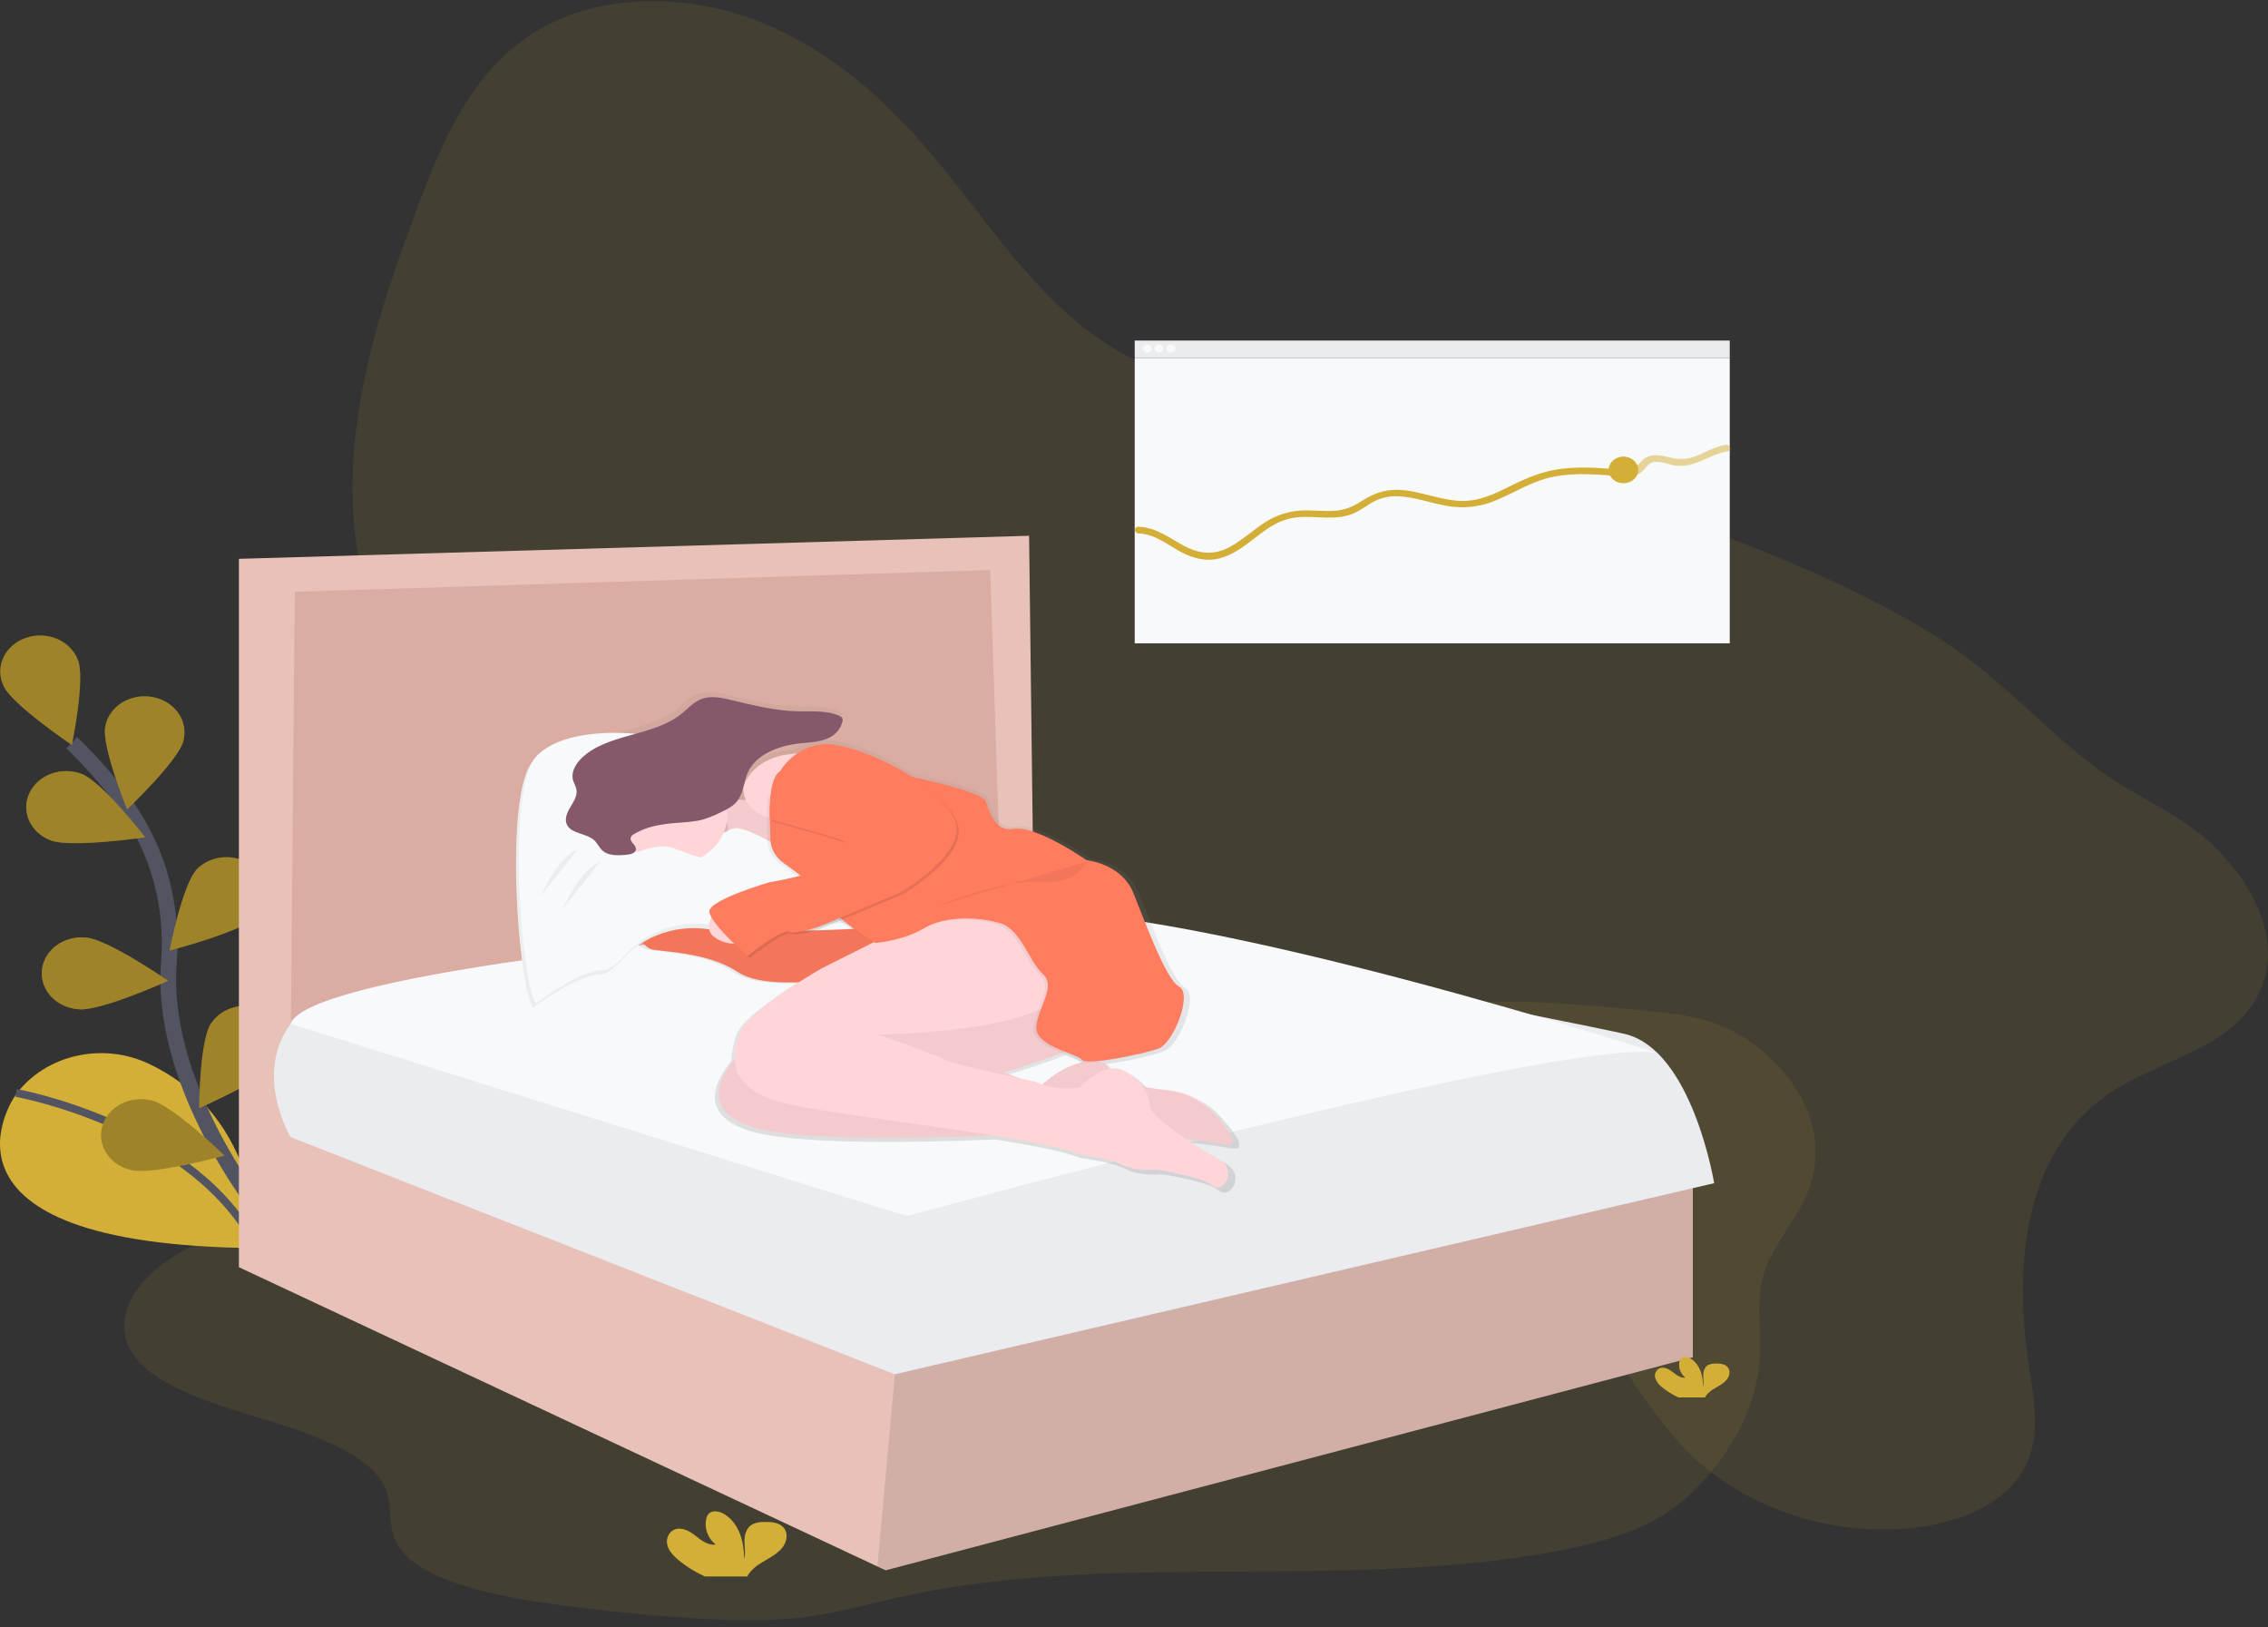 <?xml version="1.0" encoding="UTF-8" standalone="no"?><svg width='290' height='208' viewBox='0 0 290 208' fill='none' xmlns='http://www.w3.org/2000/svg'>
<rect x="0" y="0" width="290" height="208" fill="#333333" stroke="none"/>
<path opacity='0.1' d='M269.833 139.675C258.499 147.281 257.522 162.219 259.47 174.854C260.123 179.083 260.943 183.59 258.965 187.467C256.546 192.209 250.544 194.637 244.808 195.298C234.354 196.502 223.36 192.908 216.184 185.936C209.982 179.911 206.69 171.782 200.302 165.918C189.604 156.105 172.687 154.666 157.51 155.897C146.771 156.767 134.825 158.394 126.154 152.605C120.053 148.529 117.102 141.53 116.388 134.707C116.048 131.413 116.114 127.956 114.468 125.006C113.483 123.252 111.947 121.8 110.318 120.494C95.44 108.575 72.483 107.364 58.353 94.729C48.81 86.194 44.86 73.542 45.077 61.415C45.294 49.288 49.243 37.483 53.58 25.988C56.655 17.827 60.356 9.215 68.157 4.25C76.389 -0.999 87.811 -0.908 97.061 2.749C106.31 6.406 113.667 13.139 119.727 20.433C127.3 29.55 133.675 40.154 144.647 45.785C152.133 49.632 160.875 50.675 169.267 52.357C183.292 55.164 196.752 59.876 210.092 64.695C222.863 69.306 235.687 74.08 247.082 81.046C255.147 85.969 260.775 92.69 268.124 98.23C272.913 101.839 278.69 103.928 283.002 108.085C288.313 113.206 292.304 120.826 288.489 127.657C284.868 134.145 275.846 135.637 269.833 139.675Z' fill='#D4AF37'/>
<path d='M221.176 43.533H145.092V45.75H221.176V43.533Z' fill='#EBECF0'/>
<path d='M221.176 45.75H145.092V82.24H221.176V45.75Z' fill='#F8F9FA'/>
<path opacity='0.5' d='M220.666 56.869C219.492 57.06 218.472 57.587 217.43 58.066C216.058 58.695 214.98 58.853 213.474 58.465C212.536 58.217 211.477 58.004 210.564 58.442C209.412 58.995 209.28 60.471 207.598 60.005C207.017 59.844 206.775 60.667 207.349 60.828C207.838 60.973 208.363 60.984 208.859 60.861C209.355 60.737 209.799 60.483 210.136 60.132C210.646 59.589 210.86 59.059 211.782 59.039C212.498 59.024 213.172 59.287 213.855 59.446C216.568 60.045 218.403 58.1 220.916 57.692C221.514 57.593 221.259 56.772 220.666 56.869Z' fill='#D4AF37'/>
<path d='M207.543 60.085C204.948 59.837 202.332 59.612 199.726 59.916C197.367 60.194 195.337 61.036 193.266 62.064C191.195 63.092 189.176 64.118 186.787 64.031C184.397 63.945 182.23 63.04 179.929 62.711C177.715 62.404 175.973 62.85 174.168 64.014C173.107 64.698 172.076 65.193 170.751 65.292C169.582 65.379 168.408 65.258 167.237 65.245C165.255 65.19 163.309 65.737 161.712 66.799C160.19 67.79 158.876 69.028 157.271 69.908C155.217 71.035 153.272 70.817 151.272 69.71C149.464 68.719 147.805 67.423 145.588 67.336C144.982 67.311 144.982 68.166 145.588 68.189C147.684 68.27 149.294 69.648 151.014 70.567C152.542 71.382 154.24 71.833 155.993 71.367C159.529 70.426 161.501 66.952 165.149 66.239C167.536 65.773 170.037 66.558 172.399 65.872C173.436 65.572 174.259 64.973 175.142 64.425C176.087 63.798 177.224 63.452 178.396 63.434C180.727 63.434 182.935 64.344 185.207 64.705C187.288 65.04 189.433 64.771 191.335 63.937C193.751 62.934 195.907 61.497 198.543 60.964C201.498 60.36 204.578 60.657 207.56 60.934C208.155 60.994 208.15 60.142 207.543 60.085Z' fill='#D4AF37'/>
<path d='M207.584 61.777C208.627 61.777 209.472 61.014 209.472 60.072C209.472 59.131 208.627 58.368 207.584 58.368C206.542 58.368 205.697 59.131 205.697 60.072C205.697 61.014 206.542 61.777 207.584 61.777Z' fill='#D4AF37'/>
<path d='M146.708 45.066C147.02 45.066 147.273 44.838 147.273 44.556C147.273 44.274 147.02 44.046 146.708 44.046C146.396 44.046 146.143 44.274 146.143 44.556C146.143 44.838 146.396 45.066 146.708 45.066Z' fill='#F8F9FA'/>
<path d='M148.216 45.066C148.529 45.066 148.782 44.838 148.782 44.556C148.782 44.274 148.529 44.046 148.216 44.046C147.904 44.046 147.651 44.274 147.651 44.556C147.651 44.838 147.904 45.066 148.216 45.066Z' fill='#F8F9FA'/>
<path d='M149.728 45.066C150.04 45.066 150.293 44.838 150.293 44.556C150.293 44.274 150.04 44.046 149.728 44.046C149.416 44.046 149.163 44.274 149.163 44.556C149.163 44.838 149.416 45.066 149.728 45.066Z' fill='#F8F9FA'/>
<path d='M1.953 140.037C1.953 140.037 -11.644 159.222 32.931 159.552C32.931 159.552 33.586 142.859 19.015 135.981C16.182 134.638 12.901 134.28 9.795 134.975C6.689 135.67 3.973 137.369 2.162 139.752L1.953 140.037Z' fill='#D4AF37'/>
<path d='M2.055 139.715C2.055 139.715 24.885 143.778 32.931 159.551' stroke='#535461' stroke-miterlimit='10'/>
<path d='M34.922 156.97C34.922 156.97 20.263 139.861 21.602 122.994C22.15 115.916 20.309 108.846 16.058 102.875C14.035 100.048 11.729 97.394 9.17 94.947' stroke='#535461' stroke-width='2' stroke-miterlimit='10'/>
<path d='M9.942 84.317C10.965 86.685 9.185 95.23 9.185 95.23C9.185 95.23 1.469 90.03 0.446 87.661C0.176 87.093 0.035 86.482 0.032 85.865C0.029 85.247 0.164 84.635 0.428 84.065C0.693 83.495 1.081 82.979 1.571 82.548C2.061 82.116 2.642 81.778 3.279 81.554C3.916 81.329 4.597 81.223 5.281 81.241C5.965 81.259 6.637 81.401 7.259 81.659C7.881 81.917 8.439 82.285 8.9 82.742C9.361 83.198 9.715 83.734 9.942 84.317Z' fill='#D4AF37'/>
<path d='M23.462 94.667C22.897 97.16 16.258 103.457 16.258 103.457C16.258 103.457 12.906 95.306 13.471 92.804C13.591 92.199 13.844 91.622 14.215 91.107C14.586 90.592 15.067 90.149 15.63 89.804C16.194 89.46 16.828 89.22 17.495 89.1C18.162 88.98 18.849 88.982 19.516 89.105C20.182 89.229 20.814 89.472 21.376 89.819C21.937 90.167 22.415 90.612 22.782 91.129C23.15 91.647 23.399 92.225 23.515 92.83C23.631 93.436 23.612 94.056 23.459 94.655L23.462 94.667Z' fill='#D4AF37'/>
<path d='M32.81 117.212C30.928 119.105 21.682 121.515 21.682 121.515C21.682 121.515 23.344 112.951 25.223 111.058C26.132 110.168 27.392 109.638 28.732 109.581C30.07 109.524 31.381 109.946 32.378 110.755C33.375 111.564 33.98 112.695 34.061 113.903C34.142 115.112 33.692 116.3 32.81 117.212Z' fill='#D4AF37'/>
<path d='M35.63 135.711C34.129 137.864 25.464 141.657 25.464 141.657C25.464 141.657 25.5 132.964 27 130.811C27.349 130.286 27.812 129.829 28.359 129.467C28.907 129.105 29.529 128.845 30.189 128.703C30.849 128.561 31.533 128.54 32.203 128.64C32.872 128.74 33.513 128.959 34.087 129.286C34.661 129.612 35.157 130.039 35.547 130.54C35.936 131.042 36.211 131.609 36.354 132.208C36.498 132.807 36.508 133.426 36.383 134.028C36.259 134.63 36.003 135.204 35.63 135.716V135.711Z' fill='#D4AF37'/>
<path d='M6.477 107.431C9.072 108.422 18.576 107.04 18.576 107.04C18.576 107.04 13.041 99.924 10.446 98.933C9.828 98.698 9.165 98.575 8.495 98.571C7.824 98.567 7.159 98.682 6.538 98.91C5.917 99.139 5.352 99.475 4.875 99.9C4.397 100.326 4.018 100.832 3.757 101.39C3.496 101.948 3.36 102.547 3.356 103.152C3.351 103.758 3.479 104.358 3.732 104.919C3.984 105.48 4.356 105.991 4.827 106.422C5.299 106.853 5.859 107.196 6.477 107.431Z' fill='#D4AF37'/>
<path d='M10.086 129.027C12.89 129.275 21.5 125.383 21.5 125.383C21.5 125.383 13.855 120.101 11.052 119.858C10.376 119.784 9.69 119.832 9.036 120.001C8.381 120.17 7.77 120.455 7.239 120.841C6.709 121.226 6.269 121.704 5.946 122.245C5.623 122.787 5.423 123.381 5.359 123.993C5.294 124.606 5.366 125.223 5.57 125.81C5.775 126.397 6.107 126.941 6.547 127.41C6.988 127.879 7.528 128.263 8.136 128.54C8.744 128.818 9.407 128.982 10.086 129.024V129.027Z' fill='#D4AF37'/>
<path d='M16.777 149.58C19.495 150.246 28.709 147.729 28.709 147.729C28.709 147.729 22.161 141.355 19.443 140.691C18.792 140.519 18.11 140.467 17.437 140.537C16.763 140.606 16.112 140.796 15.521 141.096C14.93 141.395 14.411 141.798 13.994 142.281C13.578 142.764 13.272 143.317 13.094 143.908C12.917 144.499 12.872 145.116 12.962 145.723C13.052 146.329 13.275 146.914 13.617 147.442C13.96 147.97 14.416 148.431 14.959 148.798C15.501 149.165 16.119 149.431 16.777 149.58Z' fill='#D4AF37'/>
<path opacity='0.25' d='M9.942 84.317C10.965 86.685 9.185 95.23 9.185 95.23C9.185 95.23 1.469 90.03 0.446 87.661C0.176 87.093 0.035 86.482 0.032 85.865C0.029 85.247 0.164 84.635 0.428 84.065C0.693 83.495 1.081 82.979 1.571 82.548C2.061 82.116 2.642 81.778 3.279 81.554C3.916 81.329 4.597 81.223 5.281 81.241C5.965 81.259 6.637 81.401 7.259 81.659C7.881 81.917 8.439 82.285 8.9 82.742C9.361 83.198 9.715 83.734 9.942 84.317Z' fill='black'/>
<path opacity='0.25' d='M23.462 94.667C22.897 97.16 16.258 103.457 16.258 103.457C16.258 103.457 12.906 95.306 13.471 92.804C13.591 92.199 13.844 91.622 14.215 91.107C14.586 90.592 15.067 90.149 15.63 89.804C16.194 89.46 16.828 89.22 17.495 89.1C18.162 88.98 18.849 88.982 19.516 89.105C20.182 89.229 20.814 89.472 21.376 89.819C21.937 90.167 22.415 90.612 22.782 91.129C23.15 91.647 23.399 92.225 23.515 92.83C23.631 93.436 23.612 94.056 23.459 94.655L23.462 94.667Z' fill='black'/>
<path opacity='0.25' d='M32.81 117.212C30.928 119.105 21.682 121.515 21.682 121.515C21.682 121.515 23.344 112.951 25.223 111.058C26.132 110.168 27.392 109.638 28.732 109.581C30.07 109.524 31.381 109.946 32.378 110.755C33.375 111.564 33.98 112.695 34.061 113.903C34.142 115.112 33.692 116.3 32.81 117.212Z' fill='black'/>
<path opacity='0.25' d='M35.63 135.711C34.129 137.864 25.464 141.657 25.464 141.657C25.464 141.657 25.5 132.964 27 130.811C27.349 130.286 27.812 129.829 28.359 129.467C28.907 129.105 29.529 128.845 30.189 128.703C30.849 128.561 31.533 128.54 32.203 128.64C32.872 128.74 33.513 128.959 34.087 129.286C34.661 129.612 35.157 130.039 35.547 130.54C35.936 131.042 36.211 131.609 36.354 132.208C36.498 132.807 36.508 133.426 36.383 134.028C36.259 134.63 36.003 135.204 35.63 135.716V135.711Z' fill='black'/>
<path opacity='0.25' d='M6.477 107.431C9.072 108.422 18.576 107.04 18.576 107.04C18.576 107.04 13.041 99.924 10.446 98.933C9.828 98.698 9.165 98.575 8.495 98.571C7.824 98.567 7.159 98.682 6.538 98.91C5.917 99.139 5.352 99.475 4.875 99.9C4.397 100.326 4.018 100.832 3.757 101.39C3.496 101.948 3.36 102.547 3.356 103.152C3.351 103.758 3.479 104.358 3.732 104.919C3.984 105.48 4.356 105.991 4.827 106.422C5.299 106.853 5.859 107.196 6.477 107.431Z' fill='black'/>
<path opacity='0.25' d='M10.086 129.027C12.89 129.275 21.5 125.383 21.5 125.383C21.5 125.383 13.855 120.101 11.052 119.858C10.376 119.784 9.69 119.832 9.036 120.001C8.381 120.17 7.77 120.455 7.239 120.841C6.709 121.226 6.269 121.704 5.946 122.245C5.623 122.787 5.423 123.381 5.359 123.993C5.294 124.606 5.366 125.223 5.57 125.81C5.775 126.397 6.107 126.941 6.547 127.41C6.988 127.879 7.528 128.263 8.136 128.54C8.744 128.818 9.407 128.982 10.086 129.024V129.027Z' fill='black'/>
<path opacity='0.25' d='M16.777 149.58C19.495 150.246 28.709 147.729 28.709 147.729C28.709 147.729 22.161 141.355 19.443 140.691C18.792 140.519 18.11 140.467 17.437 140.537C16.763 140.606 16.112 140.796 15.521 141.096C14.93 141.395 14.411 141.798 13.994 142.281C13.578 142.764 13.272 143.317 13.094 143.908C12.917 144.499 12.872 145.116 12.962 145.723C13.052 146.329 13.275 146.914 13.617 147.442C13.96 147.97 14.416 148.431 14.959 148.798C15.501 149.165 16.119 149.431 16.777 149.58Z' fill='black'/>
<path opacity='0.1' d='M127.141 124.122C121.929 124.018 116.331 124.253 112.189 126.104C104.508 129.527 105.542 136.472 100.533 141.29C96.303 145.358 88.22 147.472 80.38 148.819C67.608 151.017 54.214 151.839 41.53 154.2C34.052 155.593 26.63 157.617 21.505 161.08C16.381 164.544 14.083 169.709 17.547 173.807C20.751 177.595 27.809 179.621 34.236 181.583C40.663 183.546 47.471 186.12 49.26 190.21C50.256 192.487 49.515 194.942 50.678 197.189C52.971 201.623 61.56 203.717 69.276 204.849C75.44 205.753 81.705 206.42 88.019 206.831C93.064 207.165 98.224 207.341 103.175 206.69C107.462 206.125 111.431 204.956 115.543 204.056C141.668 198.311 171.716 203.281 198.362 198.415C203.212 197.536 207.982 196.297 211.658 194.27C214.401 192.764 216.431 190.881 218.14 188.929C222.49 183.974 224.874 178.417 225.058 172.845C225.167 169.506 224.509 166.132 225.521 162.842C226.583 159.418 229.416 156.269 230.925 152.902C233.668 146.783 231.748 140.019 225.776 134.725C223.645 132.774 221.031 131.307 218.151 130.444C215.737 129.745 213.038 129.478 210.38 129.205C202.973 128.479 195.471 127.751 187.999 128.16C182.683 128.452 177.479 129.317 172.147 129.473C164.664 129.693 158.802 128.135 152.018 126.671C144.214 125.001 135.433 124.285 127.141 124.122Z' fill='#D4AF37'/>
<path d='M32.955 73.475V139.739L130.575 122.613L128.71 71.791L32.955 73.475Z' fill='#DBACA2'/>
<path d='M216.458 151.604V173.504L113.242 200.741L112.189 200.248L30.547 161.992V71.439L131.585 68.491L132.208 118.751L128.164 119.875L126.609 72.866L37.695 75.65L37.075 143.74L114.485 174.347L114.545 174.334L216.458 151.604Z' fill='#E8C2B8'/>
<path opacity='0.1' d='M216.458 151.604V173.504L113.242 200.741L112.188 200.248L114.545 174.334L216.458 151.604Z' fill='black'/>
<path d='M92.024 119.803C92.024 119.803 42.051 124.307 37.199 130.831C32.346 137.354 37.157 145.356 37.157 145.356L114.413 175.68L219.182 151.252C219.182 151.252 216.384 134.123 207.68 132.158C198.977 130.194 129.64 116.717 129.64 116.717C129.64 116.717 101.661 115.171 92.024 119.803Z' fill='#EBECF0'/>
<path d='M37.152 130.892L115.963 155.461C115.963 155.461 200.025 132.441 211.932 134.609C211.932 134.609 153.129 115.599 129.64 116.427C110.922 117.086 91.323 119.86 91.323 119.86C91.323 119.86 39.33 124.577 37.152 130.892Z' fill='#F8F9FA'/>
<path d='M158.41 146.699L158.429 146.674V146.659L158.443 146.634V146.617V146.592V146.575V146.547V146.53V146.498V146.483C158.443 146.468 158.443 146.453 158.443 146.438C158.443 146.421 158.443 146.404 158.443 146.386C158.443 146.369 158.443 146.386 158.443 146.369C158.443 146.352 158.443 146.344 158.443 146.332V146.31V146.272V146.248V146.21V146.186V146.146V146.121V146.079V146.057L158.421 145.995L158.393 145.926V145.903L158.371 145.854V145.826L158.349 145.779L158.336 145.75L158.314 145.703L158.297 145.67L158.273 145.623L158.256 145.594L158.226 145.542L158.21 145.514L158.168 145.442L158.119 145.358L158.103 145.331L158.067 145.272L158.048 145.239L158.012 145.185L157.99 145.15L157.954 145.096L157.894 145.014L157.856 144.959L157.831 144.925L157.79 144.865L157.768 144.833L157.713 144.754V144.739L157.644 144.645L157.622 144.617L157.573 144.551L157.546 144.516L157.499 144.456L157.472 144.419L157.425 144.36L157.395 144.32L157.345 144.271L157.315 144.233L157.263 144.169L157.236 144.137L157.167 144.053V144.04L157.088 143.941L157.06 143.906L157.008 143.842L156.972 143.8L156.923 143.74L156.887 143.698L156.838 143.639L156.802 143.599L156.75 143.537L156.715 143.498L156.66 143.433L156.627 143.396L156.561 143.322L156.539 143.297C156.292 143.015 156.037 142.732 155.782 142.46C155.062 141.687 154.181 141.05 153.189 140.586C152.197 140.121 151.113 139.838 149.999 139.752C149.772 139.734 149.533 139.712 149.292 139.685H149.19L149.012 139.663H148.927L148.653 139.628L148.392 139.591L148.302 139.576L148.118 139.546L148.008 139.526L147.841 139.497L147.723 139.474L147.564 139.442L147.443 139.417L147.284 139.383L147.16 139.355L147.004 139.318L146.881 139.289L146.724 139.249C145.901 138.144 144.651 137.16 143.433 136.97C143.097 136.923 142.754 136.939 142.426 137.017L142.368 136.96L142.286 136.875L142.176 136.749L142.105 136.665L141.99 136.519L141.932 136.447C141.875 136.373 141.821 136.297 141.77 136.219C141.608 136.154 141.439 136.105 141.266 136.073C143.693 135.741 146.086 135.231 148.422 134.549C148.535 134.51 148.643 134.46 148.743 134.398L148.793 134.383C150.825 133.714 153.321 127.199 151.566 126.287C149.81 125.375 147.13 117.864 145.558 114.016C143.987 110.169 139.458 109.76 139.458 109.76C139.458 109.76 132.896 105.169 129.939 105.67C126.982 106.17 126.519 102.164 126.242 101.998C126.209 101.974 126.182 101.945 126.162 101.911C125.449 100.903 119.779 99.558 116.721 98.894C113.731 96.937 110.165 95.418 107.282 94.791C106.319 94.556 105.308 94.525 104.33 94.701C103.351 94.877 102.431 95.256 101.642 95.807C95.585 96.084 94.62 100.217 94.62 100.217C94.599 100.781 94.707 101.342 94.938 101.867C94.611 101.871 94.284 101.855 93.959 101.82C94.661 100.772 94.683 99.424 95.207 98.272C96.241 95.993 99.094 94.816 101.79 94.509C103.362 94.33 105.082 94.33 106.322 93.441C106.96 92.98 107.395 92.33 107.55 91.605C107.601 91.449 107.585 91.281 107.507 91.135C107.43 91.039 107.327 90.964 107.208 90.916C105.584 90.134 103.628 90.337 101.785 90.3C98.789 90.24 95.871 89.499 92.974 88.813C91.748 88.523 90.423 88.243 89.238 88.655C88.119 89.041 87.356 89.963 86.459 90.679C82.783 93.607 76.68 93.183 73.41 96.483C72.653 97.249 72.085 98.287 72.362 99.283C72.475 99.689 72.725 100.063 72.804 100.477C72.963 101.294 72.447 102.077 72.011 102.808C71.575 103.539 71.188 104.426 71.6 105.169C72.222 106.304 74.123 106.22 75.111 107.119C75.569 107.538 75.791 108.137 76.269 108.536C77.034 109.173 78.211 109.123 79.248 109.032C79.656 108.997 80.268 108.895 80.493 108.571C81.295 109.252 82.261 109.756 83.315 110.043C84.37 110.329 85.483 110.391 86.569 110.223C87.654 110.055 88.681 109.661 89.569 109.074C90.457 108.486 91.183 107.72 91.687 106.837C93.922 106.7 96.142 107.243 97.996 108.377C98.276 109.121 98.788 109.775 99.472 110.26C100.12 110.719 100.89 111.281 101.667 111.883C99.7 112.351 97.953 112.651 97.953 112.651C97.953 112.651 90.19 114.906 90.19 116.407C90.217 116.679 90.311 116.942 90.464 117.177C90.267 117.551 90.156 117.956 90.138 118.369C87.995 118.042 86.281 117.549 85.395 116.823C85.395 116.823 85.142 116.761 84.753 116.692C84.232 116.09 82.701 114.417 81.79 114.484C81.184 114.529 80.967 115.802 80.891 116.942C80.811 117.004 80.741 117.076 80.682 117.155C79.758 118.406 81.423 120.911 82.531 121.33C83.639 121.748 89.74 121.577 93.898 124.335C95.742 125.556 98.91 125.791 101.853 125.677C98.893 127.565 94.749 130.466 94.172 132.265C93.863 133.219 93.498 134.403 93.52 135.619C91.709 137.782 88.969 142.348 95.744 144.538C101.329 146.339 116.471 146.109 127.259 145.668C132.279 146.468 136.424 147.273 138.163 148.044C138.163 148.044 142.322 148.539 143.987 149.463C145.652 150.387 148.699 150.132 148.699 150.132C148.699 150.132 154.613 151.051 155.908 152.218C157.203 153.385 159.419 150.214 156.649 148.713C155.568 148.128 153.958 147.164 152.397 146.109C154.402 146.322 156.171 146.555 157.296 146.793L157.409 146.815H157.444H157.516H157.557H157.617H157.655H157.713H157.987H158.059H158.081H158.124H158.149H158.185H158.207H158.24H158.262L158.292 146.803H158.311L158.338 146.785H158.352L158.388 146.758L158.41 146.699ZM132.88 138.696C132.88 138.696 132.101 138.535 130.938 138.288L128.628 137.445C128.628 137.445 132.57 136.325 136.221 134.901C137.266 135.315 138.185 135.644 138.416 135.944C138.515 136.043 138.65 136.107 138.797 136.125C137.425 136.432 135.664 137.222 133.599 139.046C133.348 138.949 133.108 138.832 132.88 138.696ZM104.972 118.58L107.251 117.623C107.748 118.005 108.28 118.367 108.801 118.718C107.55 118.785 105.869 118.86 103.968 118.907C104.55 118.731 104.972 118.58 104.972 118.58Z' fill='url(#paint0_linear_239_1218)'/>
<path d='M85.548 116.984C85.548 116.984 83.556 114.541 82.473 114.616C81.389 114.69 81.568 118.783 81.568 118.783L85.548 116.984Z' fill='#FFD5D8'/>
<path d='M111.152 118.619C111.152 118.619 89.981 120.173 86.001 116.902C86.001 116.902 82.292 116.003 81.387 117.229C80.481 118.456 82.111 120.906 83.197 121.315C84.283 121.723 90.255 121.562 94.326 124.255C98.397 126.948 109.073 124.751 109.073 124.751L113.505 123.198L111.152 118.619Z' fill='#FF7C5E'/>
<path opacity='0.05' d='M111.152 118.619C111.152 118.619 89.981 120.173 86.001 116.902C86.001 116.902 82.292 116.003 81.387 117.229C80.481 118.456 82.111 120.906 83.197 121.315C84.283 121.723 90.255 121.562 94.326 124.255C98.397 126.948 109.073 124.751 109.073 124.751L113.505 123.198L111.152 118.619Z' fill='black'/>
<path d='M141.46 127.771C141.46 127.771 136.937 124.83 127.619 128.514C118.301 132.198 95.05 134.153 95.05 134.153C95.05 134.153 87.271 141.179 96.148 144.04C105.024 146.902 138.487 144.536 138.487 144.536C138.487 144.536 152.147 145.353 156.399 146.253C158.972 146.798 156.948 144.167 154.932 142.006C154.228 141.249 153.365 140.626 152.394 140.171C151.422 139.716 150.36 139.439 149.27 139.355C146.598 139.15 142.892 138.392 141.197 135.875C141.197 135.875 137.941 134.403 133.056 138.815L128.343 137.086C128.343 137.086 141.279 133.41 141.732 130.957C142.185 128.504 141.46 127.771 141.46 127.771Z' fill='#FFD5D8'/>
<path opacity='0.05' d='M141.46 127.771C141.46 127.771 136.937 124.83 127.619 128.514C118.301 132.198 95.05 134.153 95.05 134.153C95.05 134.153 87.271 141.179 96.148 144.04C105.024 146.902 138.487 144.536 138.487 144.536C138.487 144.536 152.147 145.353 156.399 146.253C158.654 146.728 157.373 144.766 155.675 142.829C154.828 141.856 153.777 141.043 152.581 140.439C151.385 139.834 150.069 139.449 148.708 139.306C146.102 139.038 142.777 138.218 141.2 135.875C141.2 135.875 137.944 134.403 133.058 138.815L128.343 137.086C128.343 137.086 141.279 133.41 141.732 130.957C142.185 128.504 141.46 127.771 141.46 127.771Z' fill='black'/>
<path d='M141.551 116.169C141.551 116.169 135.851 107.994 122.371 115.106L105.09 123.777C105.09 123.777 95.489 129.252 94.595 132.03C93.701 134.807 92.332 139.546 101.743 141.345C111.155 143.143 133.047 145.43 137.661 147.474C137.661 147.474 141.732 147.969 143.361 148.864C144.991 149.758 147.975 149.518 147.975 149.518C147.975 149.518 153.766 150.417 155.033 151.562C156.3 152.706 158.47 149.6 155.757 148.131C153.044 146.661 146.892 142.737 146.979 141.194C147.067 139.65 144.897 136.923 142.807 136.591C140.717 136.259 138.012 139.041 138.012 139.041C138.012 139.041 134.575 139.536 132.493 138.298C132.493 138.298 121.817 136.09 120.731 135.439C119.645 134.787 112.227 132.253 112.227 132.253C112.227 132.253 129.783 132.089 134.934 127.84C134.934 127.84 136.926 126.532 138.553 126.941C138.566 126.953 146.617 124.176 141.551 116.169Z' fill='#FFD5D8'/>
<path d='M90.252 100.806C90.252 100.806 95.409 104.074 99.39 100.806C103.37 97.539 101.112 110.857 101.112 110.857C101.112 110.857 95.593 104.238 87.361 108.571L90.252 100.806Z' fill='#FFD5D8'/>
<path opacity='0.05' d='M90.252 100.806C90.252 100.806 95.409 104.074 99.39 100.806C103.37 97.539 101.112 110.857 101.112 110.857C101.112 110.857 95.593 104.238 87.361 108.571L90.252 100.806Z' fill='black'/>
<path d='M68.179 128.834C68.179 128.834 73.607 124.667 76.682 124.585C77.599 124.56 78.657 123.718 79.7 122.548C81.016 121.071 82.753 119.945 84.724 119.29C86.695 118.636 88.826 118.477 90.889 118.832C92.639 119.125 94.792 119.117 97.406 118.533C106.905 116.407 102.201 111.1 102.201 111.1L99.217 108.814C99.217 108.814 95.146 106.282 93.607 106.445C92.068 106.609 88.088 110.285 87.635 109.876C87.183 109.468 81.664 105.791 80.758 104.81C79.853 103.829 72.612 100.643 74.422 99.744C76.233 98.844 85.367 95.495 83.556 94.841C81.746 94.187 71.975 93.206 68.176 97.291C64.377 101.376 66.275 126.463 68.179 128.834Z' fill='#F8F9FA'/>
<path opacity='0.05' d='M68.179 128.834C68.179 128.834 73.607 124.667 76.682 124.585C77.599 124.56 78.657 123.718 79.7 122.548C81.016 121.071 82.753 119.945 84.724 119.29C86.695 118.636 88.826 118.477 90.889 118.832C92.639 119.125 94.792 119.117 97.406 118.533C106.905 116.407 102.201 111.1 102.201 111.1L99.217 108.814C99.217 108.814 95.146 106.282 93.607 106.445C92.068 106.609 88.088 110.285 87.635 109.876C87.183 109.468 81.664 105.791 80.758 104.81C79.853 103.829 72.612 100.643 74.422 99.744C76.233 98.844 85.367 95.495 83.556 94.841C81.746 94.187 71.975 93.206 68.176 97.291C64.377 101.376 66.275 126.463 68.179 128.834Z' fill='black'/>
<path d='M68.541 128.261C68.541 128.261 73.969 124.094 77.044 124.013C77.961 123.988 79.019 123.146 80.062 121.976C81.377 120.5 83.112 119.375 85.08 118.72C87.048 118.065 89.176 117.905 91.237 118.258C92.987 118.55 95.141 118.542 97.755 117.958C107.254 115.832 102.55 110.525 102.55 110.525L99.565 108.239C99.565 108.239 95.494 105.707 93.956 105.87C92.417 106.034 88.436 109.71 87.984 109.302C87.531 108.893 82.012 105.216 81.107 104.235C80.202 103.254 72.974 100.071 74.779 99.181C76.584 98.292 85.726 94.932 83.916 94.278C82.106 93.624 72.335 92.643 68.535 96.729C64.736 100.814 66.64 125.891 68.541 128.261Z' fill='#F8F9FA'/>
<path d='M95.048 100.643C95.048 100.643 96.496 94.432 107.082 96.885C117.667 99.337 122.915 104.646 122.915 104.646L113.314 108.65L101.552 105.055C101.552 105.055 94.96 105.127 95.048 100.643Z' fill='#FFD5D8'/>
<path opacity='0.05' d='M114.41 99.09C114.41 99.09 124.59 101.071 125.55 102.437C125.57 102.469 125.597 102.497 125.63 102.521C125.904 102.684 126.354 106.606 129.248 106.116C132.142 105.625 138.574 110.119 138.574 110.119C138.574 110.119 143.007 110.528 144.546 114.286C146.085 118.044 148.707 125.4 150.427 126.297C152.147 127.194 149.703 133.568 147.714 134.225C145.725 134.881 138.577 136.432 137.943 135.614C137.31 134.797 131.791 133.898 132.153 131.284C132.515 128.67 134.684 126.217 132.976 124.664C131.267 123.111 130.172 119.025 127.638 118.208C125.103 117.39 120.58 117.145 117.867 118.78C115.154 120.415 111.876 120.487 111.876 120.487C111.876 120.487 106.266 117.546 105.361 115.503C104.752 114.125 101.718 111.821 99.804 110.466C99.302 110.11 98.892 109.66 98.602 109.146C98.313 108.633 98.151 108.069 98.128 107.493C98.048 105.476 97.977 102.503 98.213 102.023C98.575 101.28 103.551 96.875 103.551 96.875L114.41 99.09Z' fill='black'/>
<path d='M114.772 98.933C114.772 98.933 124.952 100.915 125.912 102.281C125.932 102.313 125.959 102.341 125.991 102.365C126.266 102.528 126.716 106.45 129.61 105.96C132.504 105.469 138.936 109.963 138.936 109.963C138.936 109.963 143.369 110.372 144.908 114.13C146.447 117.888 149.069 125.244 150.789 126.141C152.509 127.038 150.065 133.412 148.076 134.069C146.087 134.725 138.939 136.276 138.305 135.458C137.671 134.641 132.152 133.742 132.514 131.128C132.877 128.514 135.046 126.061 133.337 124.508C131.628 122.955 130.534 118.869 127.999 118.052C125.465 117.234 120.941 116.989 118.229 118.624C115.516 120.259 111.941 120.544 111.941 120.544C111.941 120.544 106.65 117.398 105.745 115.356C105.136 113.979 102.102 111.675 100.187 110.32C99.686 109.964 99.276 109.514 98.986 109C98.697 108.487 98.535 107.923 98.511 107.347C98.432 105.33 98.361 102.357 98.596 101.877C98.959 101.133 103.934 96.729 103.934 96.729L114.772 98.933Z' fill='#FF7C5E'/>
<path d='M91.339 116.657C91.248 116.739 89.709 118.783 91.52 119.925C92.021 120.257 92.599 120.48 93.211 120.577C93.823 120.675 94.451 120.644 95.047 120.487L91.339 116.657Z' fill='#FFD5D8'/>
<path opacity='0.1' d='M100.015 98.844C100.015 98.844 102.459 94.432 107.696 95.576C112.932 96.721 120.541 100.888 122.352 105.055C124.162 109.222 115.494 114.294 115.494 114.294L105.18 118.624C105.18 118.624 102.015 119.769 101.109 119.367C100.204 118.966 95.862 122.469 95.862 122.469C95.862 122.469 90.977 118.22 90.977 116.749C90.977 115.277 98.578 113.055 98.578 113.055C98.578 113.055 107.63 111.502 107.534 109.951C107.534 109.951 109.073 108.316 108.258 107.825C107.443 107.334 98.712 105.006 98.712 105.006C98.712 105.006 98.397 99.825 100.015 98.844Z' fill='black'/>
<path d='M99.741 98.599C99.741 98.599 102.185 94.187 107.421 95.331C112.658 96.476 120.267 100.643 122.078 104.81C123.888 108.977 115.223 114.046 115.223 114.046L104.909 118.376C104.909 118.376 101.743 119.521 100.838 119.12C99.933 118.718 95.591 122.221 95.591 122.221C95.591 122.221 90.705 117.973 90.705 116.501C90.705 115.029 98.306 112.807 98.306 112.807C98.306 112.807 107.358 111.254 107.262 109.703C107.262 109.703 108.801 108.068 107.986 107.577C107.172 107.087 98.441 104.758 98.441 104.758C98.441 104.758 98.125 99.58 99.741 98.599Z' fill='#FF7C5E'/>
<path opacity='0.1' d='M88.173 107.751C89.64 106.943 91.293 106.449 93.003 106.306C93.5 105.442 92.197 104.5 92.197 103.46C92.197 102.588 91.829 102.256 91.473 101.498C90.178 101.074 91.067 99.986 91.067 99.986L88.173 107.751Z' fill='black'/>
<path d='M86.001 110.53C89.849 110.53 92.968 107.713 92.968 104.238C92.968 100.762 89.849 97.945 86.001 97.945C82.153 97.945 79.033 100.762 79.033 104.238C79.033 107.713 82.153 110.53 86.001 110.53Z' fill='#FFD5D8'/>
<path d='M80.778 106.819C82.333 105.734 84.357 105.37 86.316 105.211C87.539 105.112 88.785 105.078 89.959 104.741C90.634 104.528 91.289 104.266 91.917 103.958C92.757 103.571 93.623 103.165 94.197 102.489C95.091 101.433 95.064 99.972 95.623 98.74C96.635 96.511 99.428 95.356 102.078 95.056C103.616 94.88 105.298 94.88 106.516 94.011C107.141 93.56 107.568 92.924 107.72 92.215C107.769 92.061 107.753 91.897 107.676 91.754C107.601 91.661 107.499 91.588 107.383 91.541C105.792 90.775 103.877 90.974 102.075 90.936C99.142 90.879 96.284 90.151 93.448 89.48C92.246 89.195 90.949 88.922 89.791 89.323C88.694 89.703 87.951 90.604 87.07 91.305C83.471 94.174 77.497 93.758 74.296 96.989C73.555 97.732 72.998 98.755 73.27 99.729C73.382 100.128 73.624 100.492 73.703 100.898C73.859 101.698 73.355 102.466 72.927 103.18C72.499 103.893 72.126 104.765 72.524 105.491C73.135 106.601 74.992 106.519 75.961 107.399C76.411 107.808 76.625 108.39 77.094 108.786C77.845 109.411 78.995 109.361 80.01 109.282C80.558 109.235 81.455 109.071 81.299 108.407C81.167 107.813 80.297 107.557 80.778 106.819Z' fill='#85596B'/>
<path d='M78.345 110.577C78.345 110.577 83.096 107.357 86.08 108.412C89.065 109.468 89.879 110.047 91.78 109.403C93.681 108.759 94.493 110.711 94.493 110.711L82.654 113.798L78.345 110.577Z' fill='#F8F9FA'/>
<path opacity='0.05' d='M71.935 116.209C71.935 116.209 74.107 111.142 76.729 110.161L71.935 116.209Z' fill='black'/>
<path opacity='0.05' d='M69.128 114.574C69.128 114.574 71.3 109.507 73.923 108.526L69.128 114.574Z' fill='black'/>
<path opacity='0.05' d='M119.974 115.8C119.974 115.8 127.654 112.45 132.819 112.777C137.985 113.104 138.882 110.164 138.882 110.164' fill='black'/>
<path d='M86.747 199.428C86.108 198.891 85.507 198.257 85.32 197.486C85.134 196.716 85.499 195.789 86.316 195.504C87.23 195.187 88.209 195.752 88.949 196.339C89.69 196.926 90.54 197.578 91.509 197.454C91.01 197.045 90.637 196.527 90.426 195.95C90.215 195.372 90.173 194.755 90.304 194.159C90.347 193.913 90.463 193.681 90.639 193.49C91.147 192.994 92.068 193.21 92.674 193.596C94.595 194.835 95.143 197.196 95.157 199.332C95.352 198.561 95.187 197.759 95.193 196.968C95.198 196.178 95.437 195.303 96.175 194.877C96.634 194.654 97.151 194.545 97.672 194.56C98.542 194.53 99.51 194.61 100.103 195.185C100.841 195.898 100.651 197.095 100.007 197.88C99.362 198.665 98.388 199.158 97.491 199.701C96.771 200.089 96.157 200.618 95.695 201.249C95.64 201.338 95.595 201.431 95.56 201.527H90.115C88.893 200.968 87.76 200.262 86.747 199.428Z' fill='#D4AF37'/>
<path d='M212.525 177.342C212.1 177.029 211.791 176.608 211.639 176.133C211.524 175.652 211.751 175.078 212.259 174.894C212.826 174.699 213.435 175.053 213.904 175.415C214.374 175.776 214.892 176.185 215.495 176.108C215.185 175.854 214.953 175.532 214.822 175.173C214.691 174.814 214.665 174.43 214.747 174.059C214.773 173.906 214.845 173.762 214.955 173.643C215.271 173.338 215.844 173.47 216.222 173.71C217.424 174.473 217.759 175.94 217.767 177.275C217.887 176.797 217.786 176.297 217.789 175.806C217.791 175.315 217.94 174.77 218.4 174.508C218.686 174.369 219.008 174.3 219.333 174.31C219.882 174.292 220.474 174.342 220.844 174.699C221.303 175.142 221.185 175.885 220.784 176.373C220.384 176.861 219.777 177.169 219.221 177.506C218.773 177.747 218.391 178.076 218.104 178.469C218.071 178.524 218.043 178.581 218.022 178.64H214.618C213.858 178.295 213.154 177.858 212.525 177.342Z' fill='#D4AF37'/>
<defs>
<linearGradient id='paint0_linear_239_1218' x1='114.976' y1='152.471' x2='114.976' y2='88.447' gradientUnits='userSpaceOnUse'>
<stop stop-color='#808080' stop-opacity='0.25'/>
<stop offset='0.54' stop-color='#808080' stop-opacity='0.12'/>
<stop offset='1' stop-color='#808080' stop-opacity='0.1'/>
</linearGradient>
</defs>
</svg>
